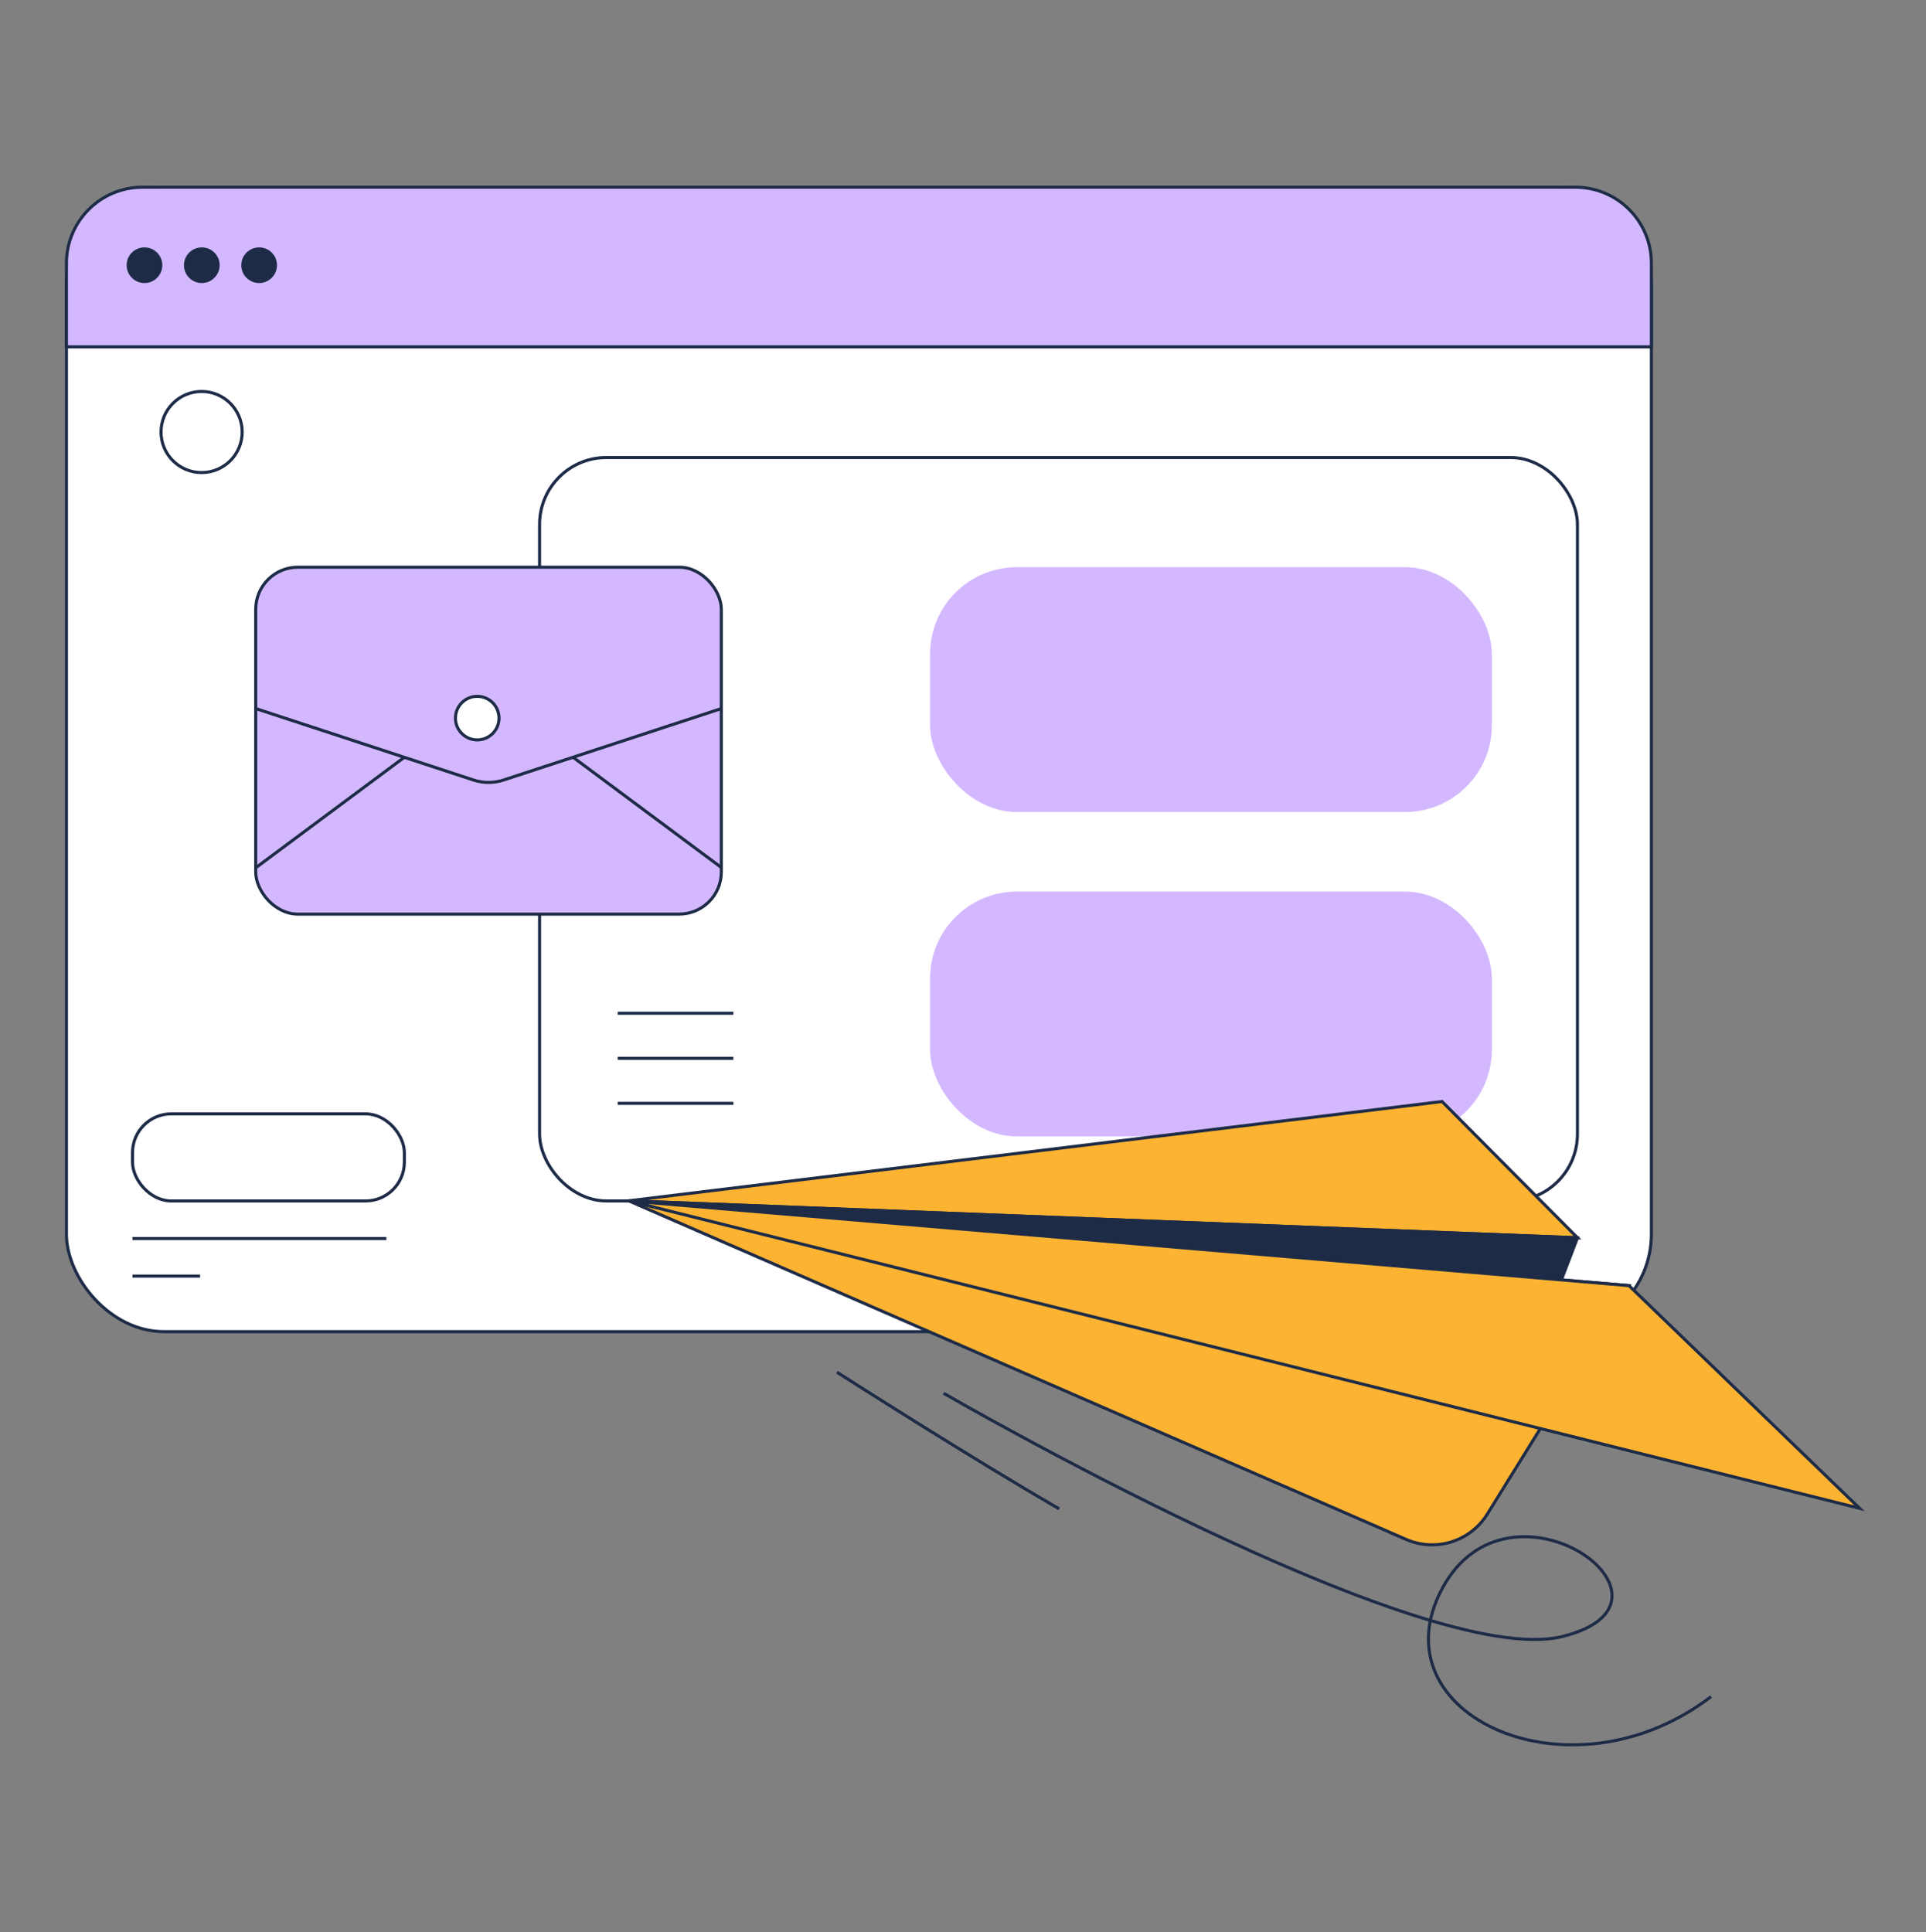<svg width="310" height="311" viewBox="0 0 310 311" fill="none" xmlns="http://www.w3.org/2000/svg">
<rect x="0" y="0" width="310" height="311" fill="#808080" stroke="none"/>
<rect x="10.695" y="30.137" width="255.104" height="184.215" rx="15.68" fill="white" stroke="#1D2B47" stroke-width="0.493"/>
<rect x="86.848" y="73.648" width="167.05" height="119.667" rx="10.76" fill="white" stroke="#1D2B47" stroke-width="0.493"/>
<rect x="149.703" y="143.52" width="90.417" height="39.406" rx="13.959" fill="#D3B8FF"/>
<path d="M10.695 55.835V42.365C10.695 35.611 16.17 30.137 22.923 30.137H253.571C260.325 30.137 265.799 35.611 265.799 42.365V55.835H10.695Z" fill="#D3B8FF" stroke="#1D2B47" stroke-width="0.493"/>
<circle cx="23.254" cy="42.691" r="2.625" fill="#1D2B47" stroke="#1D2B47" stroke-width="0.493"/>
<circle cx="32.48" cy="42.691" r="2.625" fill="#1D2B47" stroke="#1D2B47" stroke-width="0.493"/>
<circle cx="41.707" cy="42.691" r="2.625" fill="#1D2B47" stroke="#1D2B47" stroke-width="0.493"/>
<path d="M253.906 199.244L232.109 177.312L101.195 193.295L253.906 199.244Z" fill="#FCB332" stroke="#1D2B47" stroke-width="0.493"/>
<path d="M101.195 193.297L226.324 247.796C231.085 249.874 236.65 248.14 239.388 243.725L262.206 206.947L101.195 193.297Z" fill="#FCB332" stroke="#1D2B47" stroke-width="0.493"/>
<path d="M248.362 213.727L253.906 199.245L101.195 193.297L248.362 213.727Z" fill="#1D2B47" stroke="#1D2B47" stroke-width="0.493"/>
<path d="M262.197 206.947L299.303 242.786L101.195 193.297L262.197 206.947Z" fill="#FCB332" stroke="#1D2B47" stroke-width="0.493"/>
<rect x="41.156" y="91.301" width="74.944" height="55.844" rx="6.786" fill="#D3B8FF" stroke="#1D2B47" stroke-width="0.493"/>
<path d="M41.156 114.055L76.203 125.557C77.781 126.076 79.485 126.076 81.063 125.557L116.113 114.055" stroke="#1D2B47" stroke-width="0.493"/>
<path d="M92.231 121.891L116.1 139.639L92.231 121.891Z" fill="white"/>
<path d="M92.231 121.891L116.1 139.639" stroke="#1D2B47" stroke-width="0.493"/>
<path d="M65.092 121.891L41.223 139.639L65.092 121.891Z" fill="white"/>
<path d="M65.092 121.891L41.223 139.639" stroke="#1D2B47" stroke-width="0.493"/>
<circle cx="76.814" cy="115.596" r="3.506" fill="white" stroke="#1D2B47" stroke-width="0.493"/>
<rect x="149.703" y="91.301" width="90.417" height="39.406" rx="13.959" fill="#D3B8FF"/>
<path d="M99.418 163.101H118.032H99.418Z" fill="white"/>
<path d="M99.418 163.101H118.032" stroke="#1D2B47" stroke-width="0.493"/>
<path d="M99.418 170.355H118.032H99.418Z" fill="white"/>
<path d="M99.418 170.355H118.032" stroke="#1D2B47" stroke-width="0.493"/>
<path d="M99.418 177.605H118.032H99.418Z" fill="white"/>
<path d="M99.418 177.605H118.032" stroke="#1D2B47" stroke-width="0.493"/>
<rect x="21.328" y="179.297" width="43.756" height="14.02" rx="6.24" fill="white" stroke="#1D2B47" stroke-width="0.493"/>
<path d="M21.328 199.363H62.186H21.328Z" fill="white"/>
<path d="M21.328 199.363H62.186" stroke="#1D2B47" stroke-width="0.493"/>
<path d="M21.328 205.41H32.207H21.328Z" fill="white"/>
<path d="M21.328 205.41H32.207" stroke="#1D2B47" stroke-width="0.493"/>
<circle cx="32.45" cy="69.544" r="6.529" fill="white" stroke="#1D2B47" stroke-width="0.493"/>
<path d="M151.875 224.266C151.875 224.266 228.995 268.988 251.476 263.428C273.957 257.869 243.015 235.4 232.136 255.694C221.257 275.988 252.685 290.506 275.409 273.098" stroke="#1D2B47" stroke-width="0.493"/>
<path d="M134.711 220.883C134.711 220.883 156.226 234.66 170.489 242.881" stroke="#1D2B47" stroke-width="0.493"/>
</svg>
